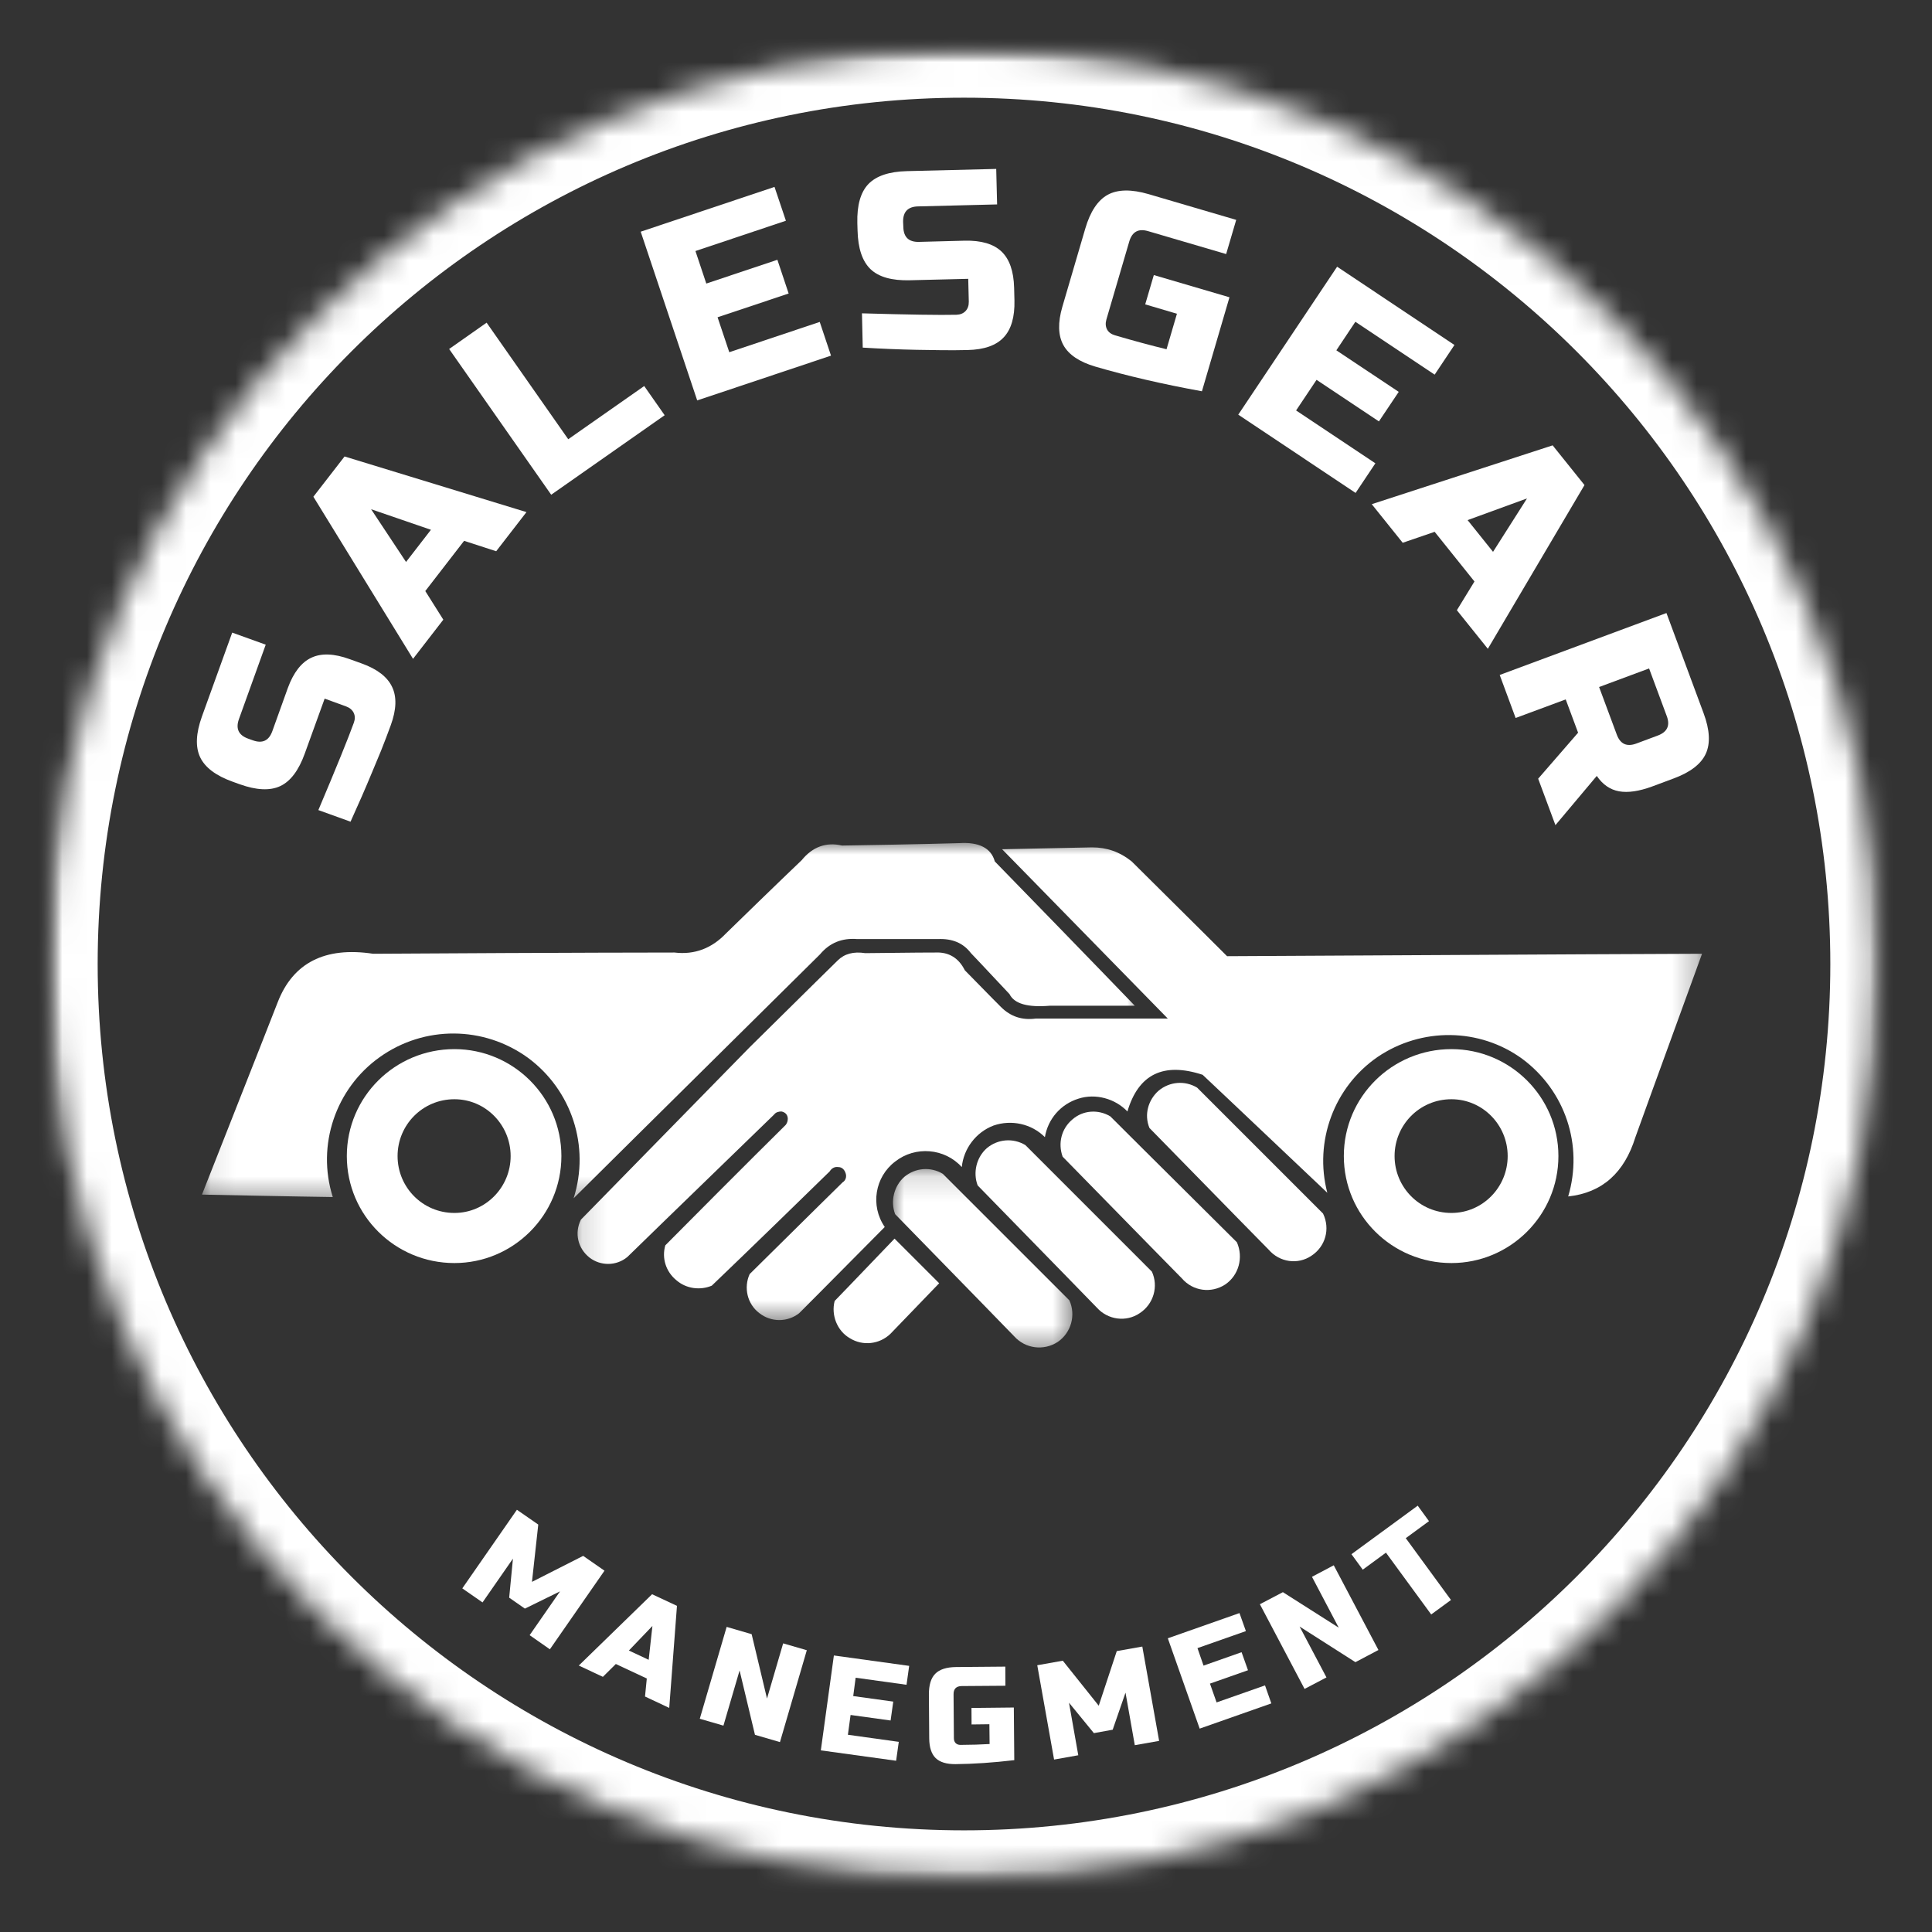 <svg width="78" height="78" viewBox="0 0 78 78" fill="none" xmlns="http://www.w3.org/2000/svg">
<rect x="0" y="0" width="78" height="78" fill="#333333" stroke="none"/>
<mask id="mask0_460_3996" style="mask-type:luminance" maskUnits="userSpaceOnUse" x="1" y="1" width="75" height="75">
<path d="M1.943 1.944H75.872V75.873H1.943V1.944Z" fill="white"/>
</mask>
<g mask="url(#mask0_460_3996)">
<mask id="mask1_460_3996" style="mask-type:luminance" maskUnits="userSpaceOnUse" x="1" y="1" width="75" height="75">
<path d="M38.92 1.944C18.498 1.944 1.943 18.499 1.943 38.921C1.943 59.342 18.498 75.896 38.92 75.896C59.341 75.896 75.895 59.342 75.895 38.921C75.895 18.499 59.341 1.944 38.92 1.944Z" fill="white"/>
</mask>
<g mask="url(#mask1_460_3996)">
<path d="M38.92 1.944C18.498 1.944 1.943 18.499 1.943 38.921C1.943 59.342 18.498 75.896 38.92 75.896C59.341 75.896 75.895 59.342 75.895 38.921C75.895 18.499 59.341 1.944 38.92 1.944Z" stroke="white" stroke-width="4"/>
</g>
</g>
<mask id="mask2_460_3996" style="mask-type:luminance" maskUnits="userSpaceOnUse" x="8" y="34" width="38" height="15">
<path d="M8.088 34H46V48.571H8.088V34Z" fill="white"/>
</mask>
<g mask="url(#mask2_460_3996)">
<path fill-rule="evenodd" clip-rule="evenodd" d="M13.435 48.328C12.769 46.23 13.558 43.935 15.335 42.676C17.138 41.393 19.532 41.417 21.308 42.701C23.085 44.009 23.825 46.28 23.159 48.377C23.159 48.377 26.466 45.095 33.105 38.53C33.499 38.061 33.994 37.864 34.61 37.913C34.61 37.913 35.696 37.913 37.867 37.913C38.435 37.888 38.88 38.061 39.2 38.481C39.2 38.481 39.719 39.023 40.756 40.134C40.952 40.529 41.496 40.678 42.384 40.604C42.384 40.604 43.519 40.604 45.815 40.604C45.815 40.604 43.939 38.654 40.163 34.779C40.015 34.237 39.522 33.989 38.731 34.039C38.731 34.039 37.152 34.088 33.994 34.137C33.352 33.989 32.808 34.186 32.364 34.73C32.364 34.73 31.327 35.717 29.304 37.691C28.737 38.283 28.045 38.555 27.231 38.456C27.231 38.456 23.183 38.456 15.064 38.506C13.114 38.21 11.831 38.876 11.215 40.455C11.215 40.455 10.202 43.047 8.154 48.229C11.659 48.304 13.435 48.328 13.435 48.328Z" fill="white"/>
</g>
<mask id="mask3_460_3996" style="mask-type:luminance" maskUnits="userSpaceOnUse" x="23" y="34" width="46" height="20">
<path d="M23.143 34H68.731V53.429H23.143V34Z" fill="white"/>
</mask>
<g mask="url(#mask3_460_3996)">
<path fill-rule="evenodd" clip-rule="evenodd" d="M31.253 44.997C27.304 48.821 25.329 50.747 25.329 50.747C24.885 51.117 24.244 51.117 23.799 50.771C23.331 50.401 23.182 49.785 23.453 49.241C27.995 44.602 30.266 42.281 30.266 42.281C32.634 39.938 33.819 38.777 33.819 38.777C34.091 38.506 34.461 38.407 34.93 38.481C36.831 38.456 37.768 38.456 37.768 38.456C38.31 38.432 38.706 38.679 38.952 39.172C39.915 40.16 40.409 40.653 40.409 40.653C40.804 41.048 41.273 41.195 41.815 41.122C45.37 41.122 47.147 41.122 47.147 41.122C42.679 36.556 40.458 34.286 40.458 34.286C42.876 34.237 44.086 34.211 44.086 34.211C44.679 34.211 45.197 34.384 45.69 34.779C48.257 37.321 49.54 38.604 49.54 38.604C62.324 38.53 68.716 38.506 68.716 38.506C66.914 43.442 66.026 45.91 66.026 45.91C65.582 47.34 64.693 48.155 63.312 48.304C63.929 46.23 63.188 44.033 61.46 42.75C59.732 41.492 57.389 41.468 55.612 42.676C53.858 43.886 53.045 46.083 53.587 48.155C50.231 44.972 48.553 43.392 48.553 43.392C46.974 42.874 45.961 43.367 45.517 44.873C45.024 44.355 44.233 44.133 43.543 44.355C42.827 44.577 42.309 45.17 42.185 45.91C41.643 45.366 40.828 45.194 40.113 45.441C39.397 45.712 38.903 46.378 38.83 47.118C38.139 46.354 36.953 46.255 36.139 46.896C35.325 47.513 35.127 48.674 35.72 49.537C33.424 51.857 32.265 53.017 32.265 53.017C31.796 53.387 31.13 53.387 30.66 53.017C30.166 52.647 30.018 51.981 30.266 51.438C32.758 48.97 34.017 47.736 34.017 47.736C34.14 47.662 34.19 47.513 34.14 47.366C34.091 47.218 33.992 47.118 33.844 47.118C33.696 47.094 33.573 47.169 33.498 47.291C30.34 50.376 28.736 51.906 28.736 51.906C28.266 52.104 27.699 52.03 27.304 51.684C26.884 51.339 26.711 50.796 26.86 50.278C30.093 47.02 31.721 45.416 31.721 45.416C31.796 45.317 31.821 45.194 31.796 45.095C31.771 44.972 31.672 44.897 31.548 44.873C31.45 44.873 31.326 44.897 31.253 44.997Z" fill="white"/>
</g>
<path fill-rule="evenodd" clip-rule="evenodd" d="M33.697 52.524C33.549 53.092 33.796 53.733 34.314 54.029C34.831 54.349 35.499 54.276 35.943 53.856C35.943 53.856 36.609 53.165 37.917 51.808C37.917 51.808 37.325 51.215 36.115 50.007C34.511 51.684 33.697 52.524 33.697 52.524Z" fill="white"/>
<mask id="mask4_460_3996" style="mask-type:luminance" maskUnits="userSpaceOnUse" x="36" y="47" width="8" height="8">
<path d="M36 47.143H43.429V54.56H36V47.143Z" fill="white"/>
</mask>
<g mask="url(#mask4_460_3996)">
<path fill-rule="evenodd" clip-rule="evenodd" d="M36.139 49.019C35.942 48.501 36.09 47.884 36.509 47.514C36.953 47.144 37.571 47.094 38.064 47.391C38.064 47.391 39.767 49.093 43.173 52.499C43.444 53.092 43.247 53.807 42.703 54.178C42.136 54.547 41.397 54.449 40.951 53.956C40.951 53.956 39.347 52.302 36.139 49.019Z" fill="white"/>
</g>
<path fill-rule="evenodd" clip-rule="evenodd" d="M39.471 47.859C39.274 47.34 39.421 46.724 39.841 46.354C40.285 45.983 40.902 45.934 41.397 46.23C41.397 46.23 43.099 47.933 46.505 51.339C46.776 51.931 46.579 52.647 46.012 53.017C45.468 53.387 44.728 53.289 44.284 52.794C44.284 52.794 42.679 51.142 39.471 47.859Z" fill="white"/>
<path fill-rule="evenodd" clip-rule="evenodd" d="M42.902 46.699C42.705 46.157 42.853 45.564 43.297 45.194C43.717 44.824 44.334 44.775 44.827 45.071C44.827 45.071 46.531 46.774 49.937 50.154C50.208 50.771 50.011 51.487 49.467 51.857C48.9 52.228 48.159 52.129 47.715 51.611C47.715 51.611 46.111 49.982 42.902 46.699Z" fill="white"/>
<path fill-rule="evenodd" clip-rule="evenodd" d="M46.406 45.539C46.184 44.997 46.357 44.404 46.776 44.034C47.221 43.664 47.838 43.614 48.331 43.911C48.331 43.911 50.034 45.614 53.415 48.995C53.712 49.612 53.514 50.327 52.946 50.698C52.404 51.067 51.663 50.969 51.218 50.451C51.218 50.451 49.614 48.822 46.406 45.539Z" fill="white"/>
<path fill-rule="evenodd" clip-rule="evenodd" d="M18.346 42.356C20.715 42.356 22.665 44.28 22.665 46.674C22.665 49.068 20.715 50.993 18.346 50.993C15.952 50.993 14.002 49.068 14.002 46.674C14.002 44.28 15.952 42.356 18.346 42.356ZM18.346 44.379C19.605 44.379 20.616 45.416 20.616 46.674C20.616 47.933 19.605 48.97 18.346 48.97C17.062 48.97 16.051 47.933 16.051 46.674C16.051 45.416 17.062 44.379 18.346 44.379Z" fill="white"/>
<path fill-rule="evenodd" clip-rule="evenodd" d="M58.598 42.356C60.967 42.356 62.917 44.28 62.917 46.674C62.917 49.068 60.967 50.993 58.598 50.993C56.204 50.993 54.254 49.068 54.254 46.674C54.254 44.28 56.204 42.356 58.598 42.356ZM58.598 44.379C59.857 44.379 60.869 45.416 60.869 46.674C60.869 47.933 59.857 48.97 58.598 48.97C57.314 48.97 56.303 47.933 56.303 46.674C56.303 45.416 57.314 44.379 58.598 44.379Z" fill="white"/>
<path d="M12.853 32.705C13.583 30.98 14.06 29.803 14.286 29.178C14.339 29.033 14.337 28.901 14.281 28.781C14.224 28.663 14.123 28.576 13.978 28.522L13.107 28.205L12.304 30.424C12.06 31.102 11.731 31.54 11.317 31.736C10.901 31.931 10.353 31.905 9.674 31.661L9.388 31.558C8.713 31.315 8.277 30.985 8.08 30.571C7.884 30.155 7.908 29.607 8.152 28.928L9.375 25.54L10.728 26.027L9.647 29.031C9.508 29.418 9.632 29.682 10.018 29.821L10.205 29.888C10.593 30.029 10.856 29.905 10.995 29.518L11.62 27.777C11.851 27.149 12.167 26.741 12.571 26.553C12.973 26.364 13.489 26.383 14.116 26.611L14.603 26.786C15.23 27.012 15.639 27.328 15.83 27.732C16.023 28.134 16.006 28.649 15.777 29.277C15.657 29.607 15.525 29.954 15.38 30.317L15.018 31.187C14.75 31.834 14.461 32.495 14.152 33.174L12.853 32.705Z" fill="white"/>
<path d="M17.898 25.018L16.675 26.599L12.652 20.054L13.911 18.429L21.255 20.675L20.032 22.255L18.737 21.835L17.17 23.862L17.898 25.018ZM16.393 22.688L17.398 21.389L14.983 20.559L16.393 22.688Z" fill="white"/>
<path d="M22.941 17.733L26.008 15.585L26.834 16.764L22.253 19.974L18.133 14.09L19.646 13.027L22.941 17.733Z" fill="white"/>
<path d="M33.55 14.358L28.148 16.166L25.867 9.354L31.269 7.546L31.729 8.912L28.077 10.135L28.515 11.448L31.385 10.488L31.84 11.85L28.97 12.809L29.443 14.22L33.095 12.997L33.55 14.358Z" fill="white"/>
<path d="M34.8 12.65C36.678 12.704 37.949 12.724 38.613 12.708C38.767 12.703 38.89 12.653 38.979 12.561C39.07 12.466 39.115 12.34 39.113 12.181L39.09 11.257L36.729 11.315C36.008 11.333 35.481 11.185 35.148 10.869C34.815 10.551 34.64 10.032 34.622 9.311L34.613 9.007C34.595 8.287 34.743 7.762 35.059 7.431C35.377 7.101 35.896 6.927 36.617 6.909L40.22 6.82L40.256 8.253L37.064 8.333C36.653 8.342 36.452 8.552 36.461 8.963L36.47 9.164C36.479 9.574 36.689 9.775 37.099 9.766L38.948 9.717C39.617 9.703 40.113 9.849 40.434 10.155C40.756 10.462 40.925 10.949 40.943 11.619L40.956 12.132C40.971 12.802 40.825 13.3 40.519 13.623C40.215 13.948 39.729 14.118 39.059 14.132C38.708 14.141 38.336 14.143 37.943 14.137L37.001 14.123C36.301 14.109 35.578 14.079 34.831 14.034L34.8 12.65Z" fill="white"/>
<path d="M48.525 15.797C46.938 15.508 45.504 15.176 44.221 14.801C43.575 14.61 43.145 14.32 42.931 13.931C42.717 13.541 42.703 13.024 42.891 12.382L43.815 9.23C44.017 8.54 44.32 8.085 44.721 7.864C45.125 7.644 45.675 7.635 46.369 7.837L49.909 8.877L49.503 10.257L46.355 9.333C45.962 9.216 45.708 9.355 45.592 9.748L44.668 12.899C44.625 13.051 44.634 13.185 44.695 13.301C44.757 13.415 44.864 13.493 45.016 13.538C45.768 13.759 46.462 13.946 47.096 14.1L47.516 12.667L46.235 12.288L46.583 11.105L49.637 12.002L48.525 15.797Z" fill="white"/>
<path d="M54.729 19.901L49.992 16.741L53.983 10.768L58.72 13.928L57.921 15.125L54.72 12.991L53.952 14.143L56.47 15.821L55.671 17.013L53.153 15.335L52.327 16.571L55.528 18.705L54.729 19.901Z" fill="white"/>
<path d="M56.631 21.913L55.381 20.355L62.684 17.98L63.97 19.583L60.068 26.194L58.818 24.636L59.528 23.476L57.921 21.471L56.631 21.913ZM59.251 20.998L60.278 22.279L61.649 20.123L59.251 20.998Z" fill="white"/>
<path d="M67.279 24.75L68.779 28.795C69.029 29.467 69.058 30.012 68.868 30.429C68.677 30.845 68.244 31.179 67.569 31.429L66.708 31.75C66.174 31.947 65.727 32.012 65.364 31.947C65.003 31.881 64.704 31.675 64.466 31.326L62.797 33.313L62.1 31.438L63.712 29.581L63.212 28.237L61.19 28.987L60.547 27.25L67.279 24.75ZM66.926 29.697C67.312 29.554 67.435 29.292 67.292 28.911L66.578 26.987L64.56 27.737L65.275 29.661C65.417 30.042 65.681 30.161 66.065 30.018L66.926 29.697Z" fill="white"/>
<path d="M22.61 64.248L21.191 64.944L20.557 64.502L20.709 62.926L19.481 64.694L18.664 64.127L20.869 60.953L21.731 61.551L21.477 63.864L23.544 62.815L24.405 63.413L22.2 66.587L21.383 66.016L22.61 64.248Z" fill="white"/>
<path d="M24.34 67.698L23.367 67.243L26.327 64.363L27.331 64.832L27.019 68.953L26.041 68.493L26.113 67.765L24.863 67.18L24.34 67.698ZM25.39 66.636L26.189 67.011L26.34 65.644L25.39 66.636Z" fill="white"/>
<path d="M31.489 70.333L30.48 70.039L29.859 67.441L29.207 69.668L28.252 69.391L29.337 65.682L30.346 65.976L30.966 68.575L31.618 66.347L32.573 66.624L31.489 70.333Z" fill="white"/>
<path d="M36.179 71.086L33.139 70.667L33.666 66.836L36.706 67.256L36.599 68.019L34.545 67.734L34.447 68.475L36.063 68.698L35.956 69.461L34.34 69.238L34.232 70.037L36.286 70.323L36.179 71.086Z" fill="white"/>
<path d="M40.949 71.062C40.088 71.164 39.298 71.216 38.578 71.223C38.214 71.225 37.946 71.145 37.774 70.978C37.605 70.811 37.518 70.547 37.515 70.183L37.502 68.42C37.499 68.033 37.584 67.752 37.757 67.576C37.932 67.397 38.213 67.307 38.6 67.303L40.587 67.286L40.591 68.058L38.824 68.071C38.602 68.075 38.494 68.187 38.498 68.411L38.511 70.174C38.511 70.261 38.535 70.329 38.587 70.379C38.64 70.427 38.709 70.45 38.792 70.446C39.214 70.444 39.601 70.432 39.953 70.411L39.944 69.612L39.225 69.621L39.221 68.955L40.931 68.937L40.949 71.062Z" fill="white"/>
<path d="M45.44 68.337L44.922 69.833L44.163 69.971L43.158 68.743L43.533 70.864L42.556 71.038L41.877 67.23L42.908 67.047L44.359 68.864L45.087 66.659L46.118 66.476L46.797 70.284L45.815 70.458L45.44 68.337Z" fill="white"/>
<path d="M51.327 68.771L48.434 69.789L47.148 66.142L50.041 65.124L50.3 65.852L48.345 66.539L48.59 67.245L50.126 66.704L50.385 67.432L48.849 67.972L49.117 68.731L51.072 68.044L51.327 68.771Z" fill="white"/>
<path d="M55.651 66.615L54.722 67.106L52.468 65.668L53.553 67.722L52.669 68.186L50.865 64.767L51.794 64.28L54.048 65.713L52.968 63.66L53.847 63.195L55.651 66.615Z" fill="white"/>
<path d="M58.58 64.596L57.781 65.18L55.955 62.685L55.018 63.372L54.562 62.747L57.237 60.788L57.692 61.413L56.755 62.1L58.58 64.596Z" fill="white"/>
</svg>
